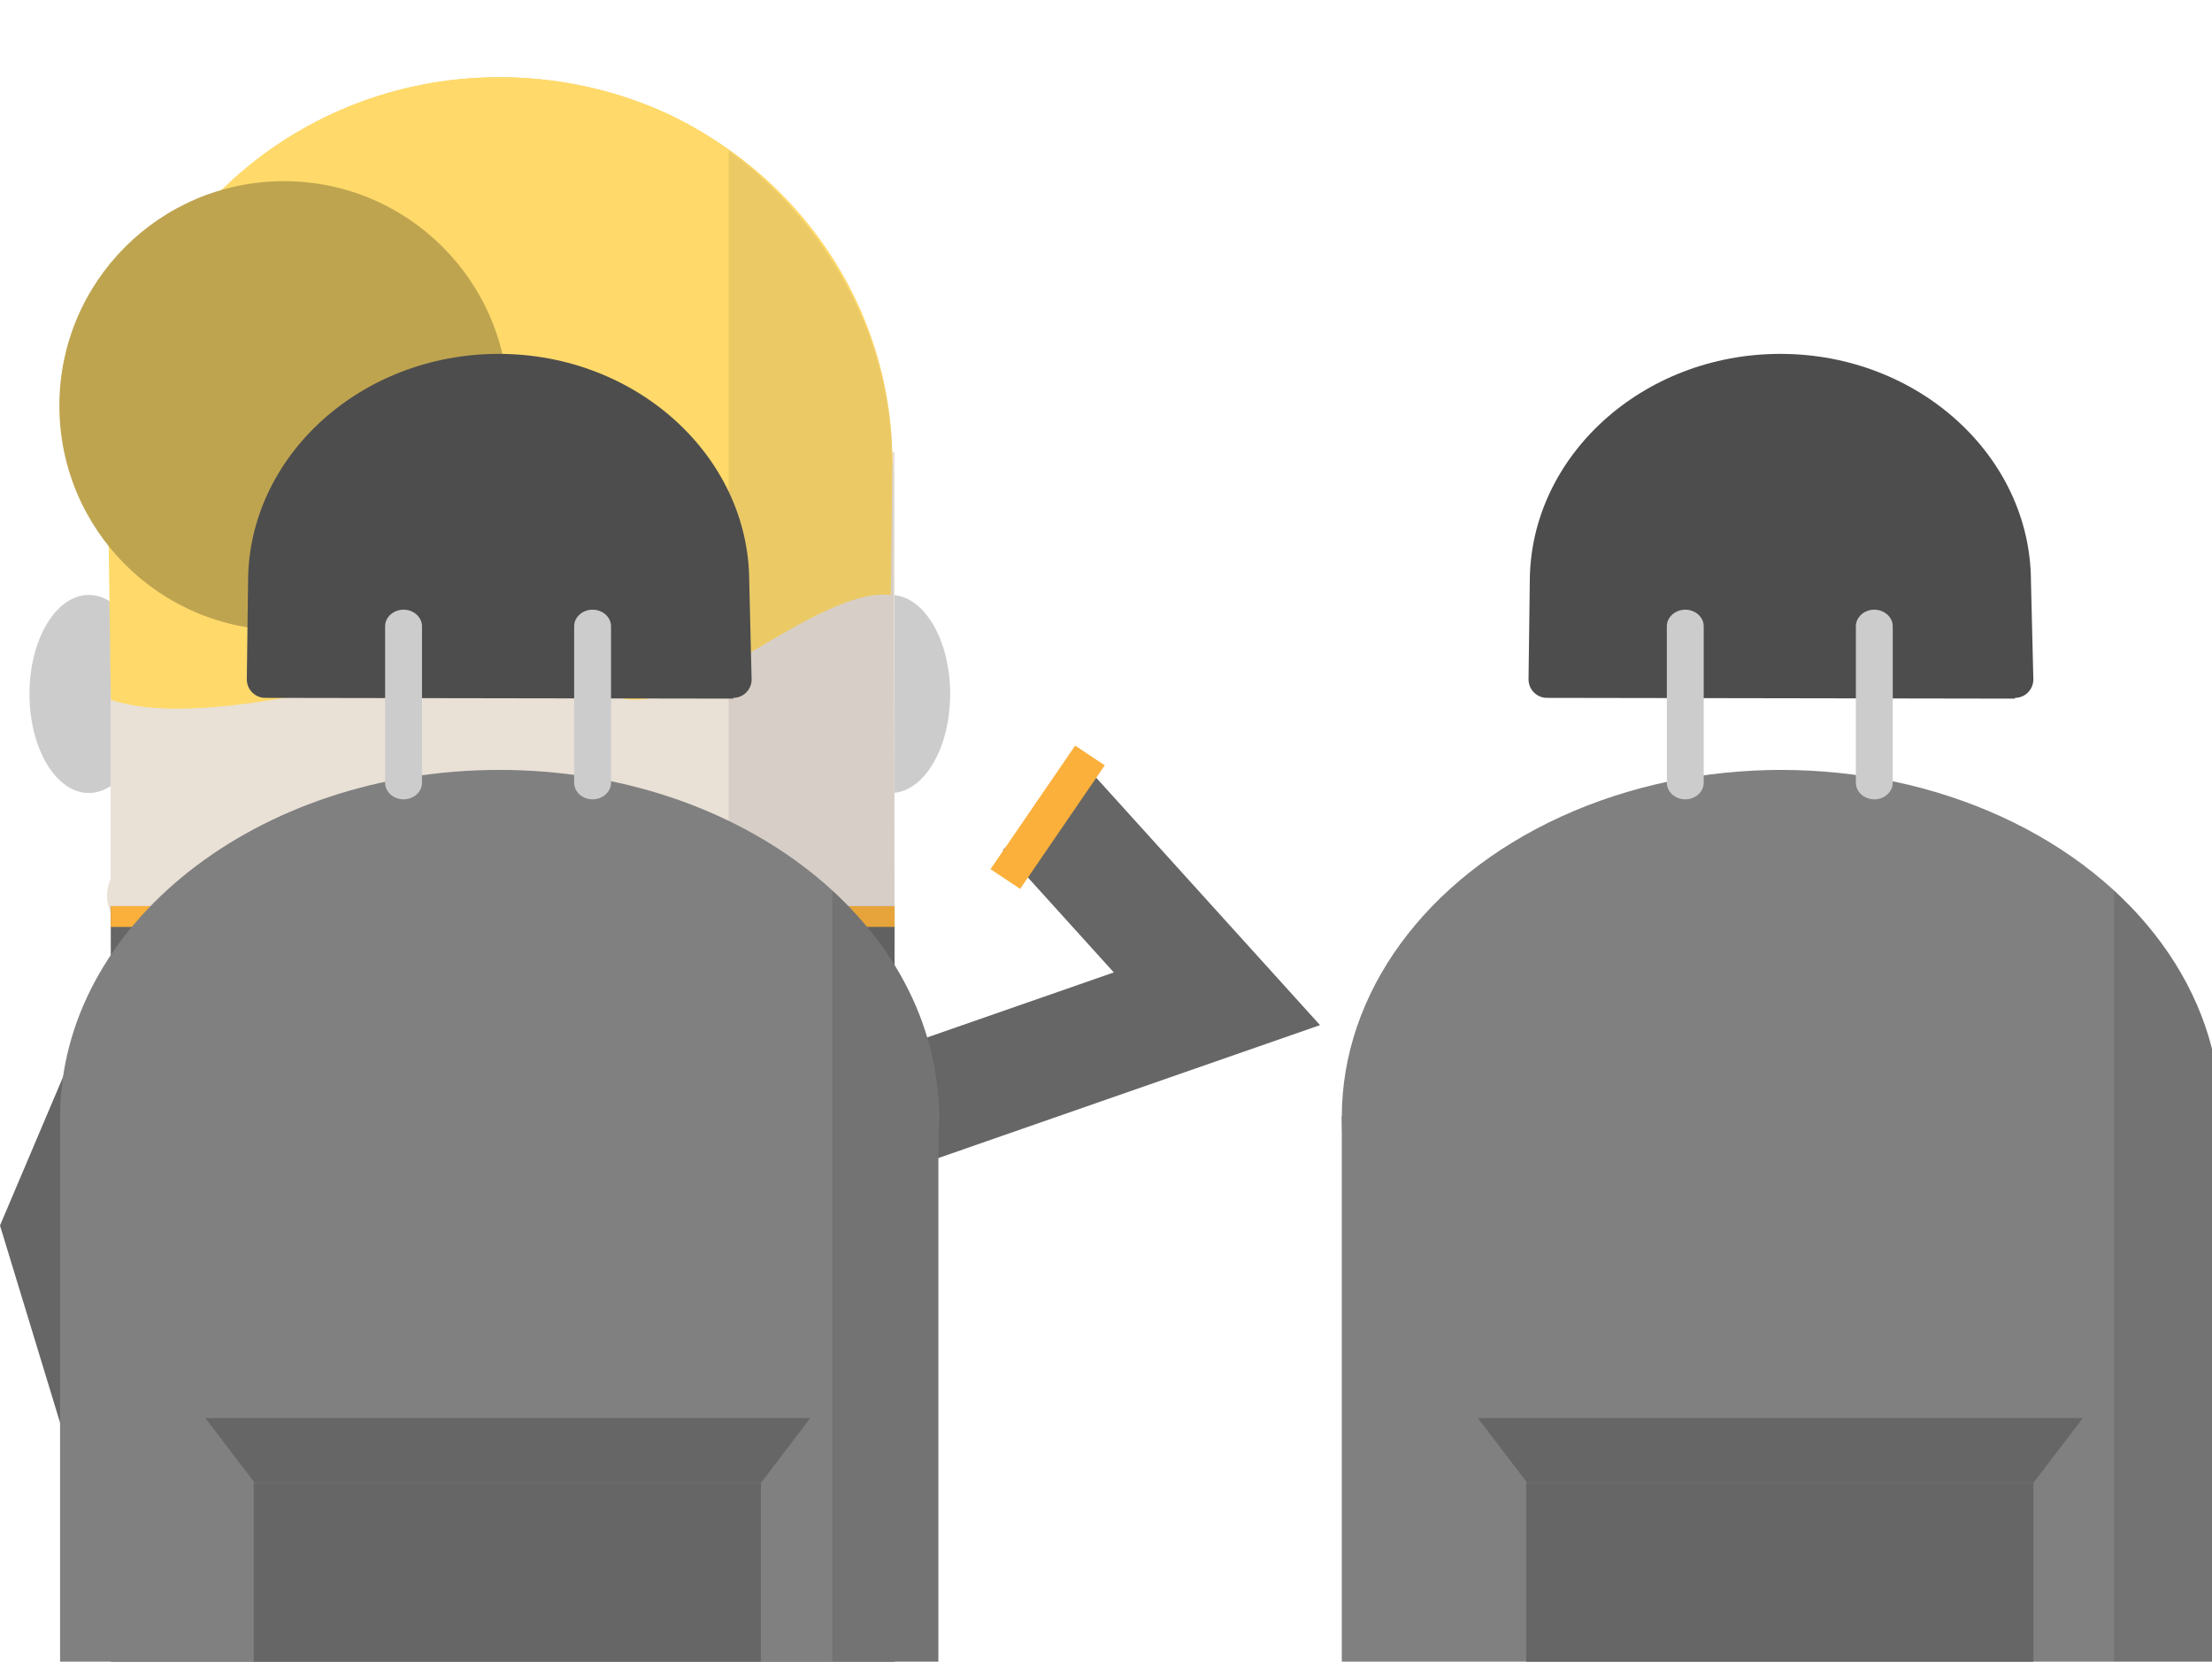 <?xml version="1.0" encoding="utf-8"?>
<!-- Generator: Adobe Illustrator 16.0.0, SVG Export Plug-In . SVG Version: 6.00 Build 0)  -->
<!DOCTYPE svg PUBLIC "-//W3C//DTD SVG 1.1//EN" "http://www.w3.org/Graphics/SVG/1.1/DTD/svg11.dtd">
<svg version="1.1" id="Calque_1" xmlns="http://www.w3.org/2000/svg" xmlns:xlink="http://www.w3.org/1999/xlink" x="0px" y="0px"
	 width="959.549px" height="720.671px" viewBox="0 0 959.549 720.671" enable-background="new 0 0 959.549 720.671"
	 xml:space="preserve">
<path fill="#CCCCCC" d="M412.174,300.977c0,23.724-11.52,42.948-25.732,42.948c-14.211,0-25.731-19.225-25.731-42.948
	c0-23.718,11.52-42.945,25.731-42.945C400.654,258.031,412.174,277.259,412.174,300.977z"/>
<path fill="#CCCCCC" d="M64.244,300.977c0,23.724-11.52,42.948-25.727,42.948c-14.217,0-25.737-19.225-25.737-42.948
	c0-23.718,11.521-42.945,25.737-42.945C52.724,258.031,64.244,277.259,64.244,300.977z"/>
<g>
	<rect x="48.061" y="196" fill="#E9E0D6" width="340" height="215"/>
	<path fill="#E9E0D6" d="M383.167,388.423c0,29.156-75.382,52.783-168.372,52.783c-92.984,0-168.363-23.627-168.363-52.783
		c0-29.158,75.378-52.791,168.363-52.791C307.785,335.633,383.167,359.266,383.167,388.423z"/>
	<path fill="#E9E0D6" d="M269.613,154.063c-33.27-42.792-162.005,11.414-223.036,40.511c-0.065,1.942-0.145,3.887-0.145,5.85
		c0,92.187,76.251,166.917,170.322,166.917c92.834,0,168.262-72.786,170.235-163.296
		C349.405,200.153,296.36,188.458,269.613,154.063z"/>
	<path fill="#E9E0D6" d="M129.977,343.12C80.863,313.834,48.06,260.882,48.06,200.424v188
		C48.061,369.173,80.913,352.346,129.977,343.12z"/>
</g>
<line fill="none" x1="110.061" y1="798" x2="140.061" y2="798"/>
<line fill="none" x1="284.061" y1="798" x2="316.061" y2="798"/>
<rect x="48.061" y="393" fill="#666666" width="340" height="405"/>
<path fill="#E9E0D6" d="M387.085,200.424c0,92.187-76.263,166.917-170.332,166.917c-94.07,0-170.322-74.73-170.322-166.917
	c0-92.191,76.251-166.921,170.322-166.921C310.822,33.503,387.085,108.232,387.085,200.424z"/>
<rect x="48.061" y="393" fill="#FBB03B" width="340" height="9"/>
<line fill="none" x1="387.061" y1="798" x2="46.061" y2="798"/>
<path fill="#666666" d="M35.241,647.177L0,531.501L49.027,415.99l50.489,1.1L53.861,524.654l33.031,108.436L35.241,647.177z"/>
<path fill="#E9E0D6" d="M47.061,388.423V391h-0.438C46.512,390,47.061,389.226,47.061,388.423z"/>
<path fill="#E9E0D6" d="M46.432,198.973v1.451c0-0.486,0.025-0.968,0.035-1.451H46.432z"/>
<path fill="#E9E0D6" d="M303.637,343.693c4.273,0.844,6.423,1.736,12.423,2.689v-10.761
	C310.061,338.48,307.906,341.184,303.637,343.693z"/>
<path fill="#FFDA6A" d="M269.345,154.063c11.757,15.12,30.716,25.852,46.716,33.464V65.226c-26-19.937-62.269-31.723-99.576-31.723
	c-92.065,0-167.021,71.596-170.175,161.071C107.335,165.477,236.076,111.271,269.345,154.063z"/>
<path fill="#363943" d="M387.085,198.973h-0.051c0.005,0.487,0.051,0.965,0.051,1.451V198.973z"/>
<g>
	<path fill="#FFDA6A" d="M216.754,33.503c-92.062,0-167.017,71.596-170.177,161.071l1.483,108.93
		c56.393,18.75,185.667-38.58,208.603-9.08c26.747,34.396,92.195-40.285,129.779-36.393c0.025-1.21,0.644-56.391,0.644-57.607
		C387.085,108.232,310.822,33.503,216.754,33.503z"/>
	<path fill="#FFDA6A" d="M386.989,202.559c0.025-1.211,0.096-3.148,0.096-4.364c0-0.487-0.046,3.805-0.051-2.195h-32.546
		C365.892,202,376.991,201.524,386.989,202.559z"/>
</g>
<path fill="#E9E0D6" d="M128.349,343.12c25.771,15.366,56.034,24.221,88.405,24.221c31.968,0,61.868-8.633,87.419-23.647
	c-25.902-5.099-56.53-8.062-89.378-8.062C183.187,335.633,153.619,338.37,128.349,343.12z"/>
<path opacity="0.1" fill="#363943" enable-background="new    " d="M388.061,798V464.57v-73.736c0,0-0.559-187.999-0.584-186.789
	l-0.467-5.072c-0.481-55.029-29.949-103.68-70.949-133.747v122.301v11.445v136.65v10.761v44.451v39.625V798"/>
<path fill="#BFA450" d="M220.553,175.968c0,53.794-43.604,97.399-97.394,97.399c-53.793,0-97.404-43.604-97.404-97.399
	c0-53.789,43.61-97.399,97.404-97.399C176.948,78.569,220.553,122.18,220.553,175.968z"/>
<polygon fill="#666666" points="388.449,508.726 371.677,460.562 483.159,421.742 435.068,368.595 472.883,334.377 572.618,444.593 
	"/>
<polygon fill="#FBB03B" points="442.531,385.5 429.683,376.951 466.393,323.375 479.239,331.926 "/>
<path fill="#808080" d="M407.269,484.501c0-83.166-85.336-150.586-190.604-150.586c-105.056,0-190.252,67.149-190.596,150.084
	h-0.008v239h381v-231.58C407.192,489.126,407.269,486.822,407.269,484.501z"/>
<path fill="#4D4D4D" d="M326.055,294.775c0-0.037,0.005-0.072,0.005-0.109c0-0.105-0.012-0.208-0.016-0.312L325.012,252
	c-0.17-54-48.769-98.522-108.699-98.522S107.783,198,107.614,252l-0.547,42.552c0,0.039-0.006,0.076-0.006,0.114
	c0,0.023,0.003,0.045,0.003,0.068L107.061,295h0.017c0.177,4.263,3.678,7.666,7.983,7.666l203,0.334v-0.334
	c4.306,0,7.807-3.403,7.983-7.666h0.017L326.055,294.775z"/>
<path fill="#CCCCCC" d="M175.061,264.42c-4.373,0-8,3.223-8,7.197v67.86c0,3.978,3.627,7.198,8,7.198c4.374,0,8-3.222,8-7.198
	v-67.86C183.061,267.643,179.435,264.42,175.061,264.42z"/>
<path fill="#CCCCCC" d="M257.061,264.42c-4.373,0-8,3.223-8,7.197v67.86c0,3.978,3.627,7.198,8,7.198s8-3.222,8-7.198v-67.86
	C265.061,267.643,261.434,264.42,257.061,264.42z"/>
<path fill="#808080" d="M407.061,477.583v13.836c0.131-2.293,0.208-4.598,0.208-6.918
	C407.269,482.183,407.192,479.878,407.061,477.583z"/>
<polygon fill="#666666" points="330.177,643 110.418,643 89.062,615 351.533,615 "/>
<rect x="110.061" y="643" fill="#666666" width="220" height="78"/>
<path opacity="0.1" enable-background="new    " d="M361.061,386.226V723h46v-231.58v-13.836
	C405.065,442.732,388.069,410.974,361.061,386.226z"/>
<rect x="582.061" y="484" fill="#808080" width="381" height="239"/>
<ellipse fill="#808080" cx="772.665" cy="484.502" rx="190.604" ry="150.587"/>
<path fill="#4D4D4D" d="M882.055,294.775c0.001-0.037,0.006-0.072,0.006-0.109c0-0.105-0.012-0.208-0.016-0.312L881.012,252
	c-0.17-54-48.77-98.522-108.698-98.522c-59.93,0-108.53,44.522-108.7,98.522l-0.547,42.552c-0.001,0.039-0.007,0.076-0.007,0.114
	c0,0.023,0.003,0.045,0.005,0.068L663.061,295h0.018c0.177,4.263,3.678,7.666,7.982,7.666l203,0.334v-0.334
	c4.306,0,7.808-3.403,7.983-7.666h0.017L882.055,294.775z"/>
<path fill="#CCCCCC" d="M731.061,264.42c-4.373,0-8,3.223-8,7.197v67.86c0,3.978,3.627,7.198,8,7.198c4.374,0,8-3.222,8-7.198
	v-67.86C739.061,267.643,735.435,264.42,731.061,264.42z"/>
<path fill="#CCCCCC" d="M813.061,264.42c-4.373,0-8,3.223-8,7.197v67.86c0,3.978,3.627,7.198,8,7.198s8-3.222,8-7.198v-67.86
	C821.061,267.643,817.434,264.42,813.061,264.42z"/>
<polygon fill="#666666" points="882.177,643 662.418,643 641.062,615 903.533,615 "/>
<rect x="662.061" y="643" fill="#666666" width="220" height="78"/>
<path opacity="0.1" enable-background="new    " d="M917.061,386.226V723h46v-231.58v-13.836
	C961.065,442.732,944.069,410.974,917.061,386.226z"/>
</svg>
